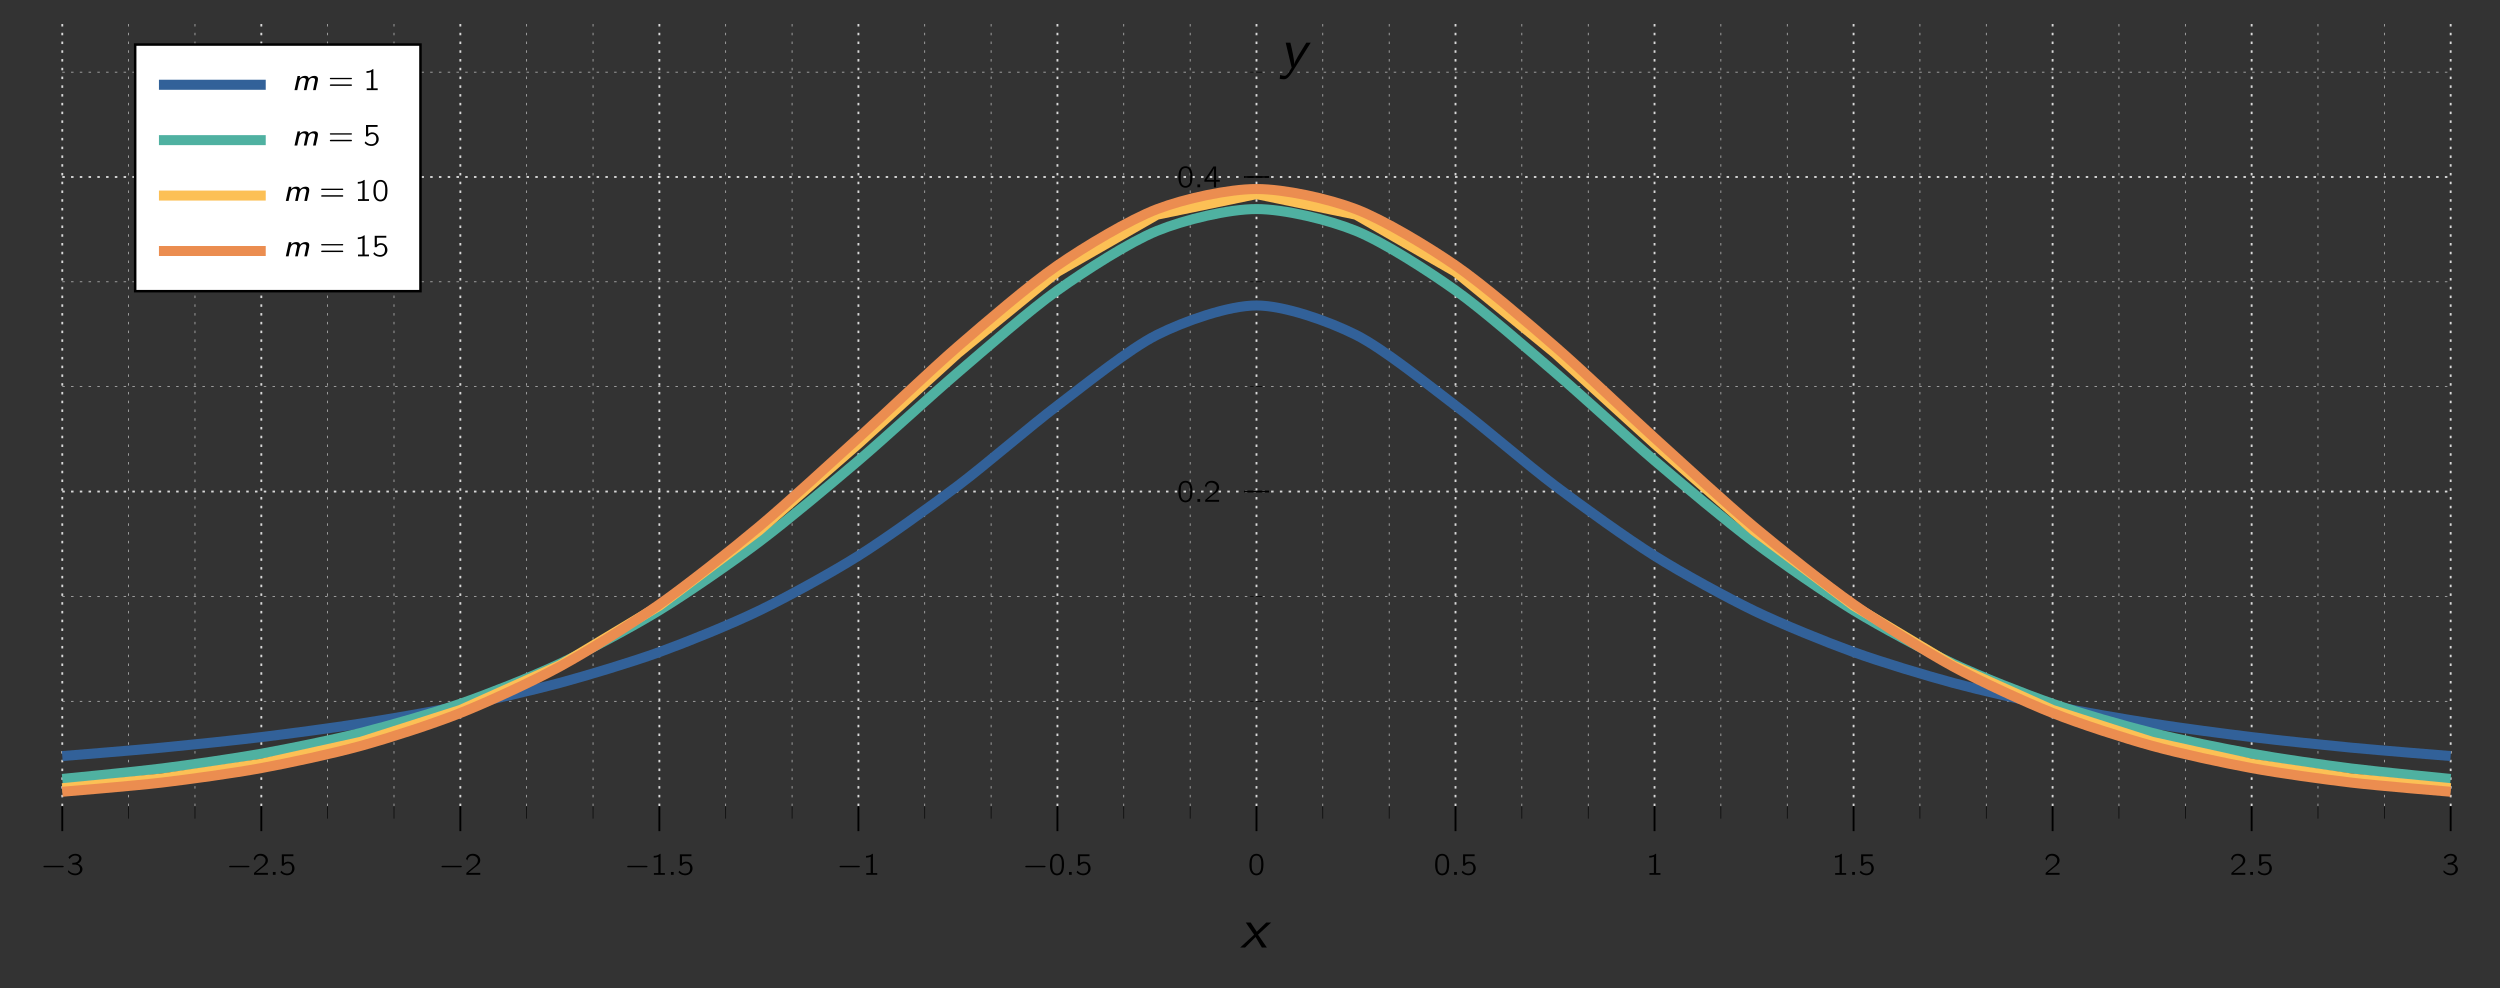 <?xml version="1.0" encoding="UTF-8"?>
<svg xmlns="http://www.w3.org/2000/svg" xmlns:xlink="http://www.w3.org/1999/xlink" width="398.137" height="157.373" viewBox="0 0 398.137 157.373">
<rect x="0" y="0" width="398.137" height="157.373" fill="#333333" stroke="none"/>
<defs>
<g>
<g id="glyph-0-0">
<path d="M 0.531 -1.422 C 0.422 -1.391 0.406 -1.234 0.516 -1.203 C 0.547 -1.203 0.578 -1.203 0.609 -1.203 L 3.422 -1.203 C 3.484 -1.203 3.578 -1.188 3.641 -1.234 C 3.703 -1.297 3.672 -1.406 3.578 -1.422 C 3.516 -1.438 3.453 -1.438 3.391 -1.438 L 0.625 -1.438 C 0.594 -1.438 0.562 -1.438 0.531 -1.422 Z M 0.531 -1.422 "/>
</g>
<g id="glyph-1-0">
<path d="M 0.484 -2.531 L 0.5 -2.531 C 0.703 -2.875 1.078 -3.109 1.484 -3.062 C 1.781 -3.047 2.047 -2.891 2.016 -2.531 C 1.969 -2.266 1.75 -2.047 1.484 -1.969 C 1.328 -1.922 1.094 -1.906 0.922 -1.906 L 0.922 -1.625 L 1.25 -1.625 C 1.328 -1.625 1.391 -1.625 1.453 -1.625 C 1.641 -1.609 1.812 -1.547 1.953 -1.422 C 2.172 -1.203 2.219 -0.828 2.078 -0.562 C 2.016 -0.453 1.922 -0.375 1.828 -0.312 C 1.562 -0.156 1.234 -0.188 0.969 -0.281 C 0.766 -0.328 0.594 -0.438 0.438 -0.578 C 0.391 -0.625 0.344 -0.688 0.281 -0.734 C 0.266 -0.672 0.25 -0.609 0.25 -0.547 C 0.234 -0.484 0.219 -0.453 0.281 -0.406 L 0.375 -0.312 C 0.516 -0.188 0.688 -0.078 0.859 -0.016 C 1.25 0.125 1.703 0.125 2.062 -0.109 C 2.422 -0.328 2.672 -0.781 2.469 -1.219 C 2.344 -1.5 2.094 -1.672 1.766 -1.766 C 1.953 -1.859 2.094 -1.938 2.219 -2.109 C 2.312 -2.25 2.422 -2.484 2.375 -2.719 C 2.328 -2.969 2.125 -3.156 1.906 -3.25 C 1.578 -3.391 1.188 -3.375 0.859 -3.234 C 0.703 -3.156 0.547 -3.062 0.422 -2.922 C 0.406 -2.906 0.312 -2.812 0.312 -2.766 C 0.328 -2.75 0.453 -2.594 0.484 -2.531 Z M 0.484 -2.531 "/>
</g>
<g id="glyph-1-1">
<path d="M 0.438 -2.281 C 0.516 -2.578 0.656 -2.891 0.953 -3 C 1.078 -3.047 1.203 -3.062 1.328 -3.047 C 1.578 -3.031 1.844 -2.922 2 -2.703 C 2.109 -2.562 2.141 -2.375 2.109 -2.203 C 2.047 -1.719 1.625 -1.422 1.281 -1.156 C 1 -0.938 0.422 -0.422 0.422 -0.422 L 0.328 -0.344 C 0.281 -0.297 0.281 -0.297 0.281 -0.188 L 0.281 0 L 2.5 0 L 2.5 -0.312 L 0.594 -0.312 C 0.797 -0.484 1.359 -0.953 1.531 -1.078 C 1.844 -1.312 2.188 -1.547 2.391 -1.891 C 2.609 -2.281 2.469 -2.812 2.125 -3.078 C 1.75 -3.406 1.047 -3.453 0.625 -3.141 C 0.469 -3.031 0.359 -2.844 0.281 -2.672 C 0.266 -2.625 0.234 -2.578 0.234 -2.547 C 0.25 -2.516 0.281 -2.484 0.297 -2.469 C 0.344 -2.406 0.391 -2.344 0.438 -2.281 Z M 0.438 -2.281 "/>
</g>
<g id="glyph-1-2">
<path d="M 0.469 -3.266 L 0.469 -1.453 L 0.688 -1.453 C 0.719 -1.453 0.75 -1.453 0.781 -1.453 C 0.812 -1.469 0.828 -1.516 0.844 -1.531 C 0.875 -1.578 0.906 -1.625 0.953 -1.656 C 1.172 -1.828 1.5 -1.875 1.75 -1.766 C 2.031 -1.625 2.109 -1.312 2.109 -1.031 C 2.109 -0.859 2.078 -0.672 1.984 -0.516 C 1.797 -0.219 1.375 -0.156 1.047 -0.234 C 0.766 -0.297 0.562 -0.469 0.406 -0.656 C 0.391 -0.641 0.25 -0.438 0.25 -0.406 C 0.25 -0.391 0.266 -0.375 0.281 -0.359 C 0.438 -0.203 0.609 -0.078 0.859 0 C 1.312 0.156 1.844 0.078 2.188 -0.281 C 2.344 -0.438 2.453 -0.656 2.484 -0.875 C 2.562 -1.5 2.109 -2.156 1.344 -2.094 C 1.125 -2.062 0.984 -1.984 0.812 -1.859 L 0.812 -2.969 L 2.312 -2.969 L 2.312 -3.266 Z M 0.469 -3.266 "/>
</g>
<g id="glyph-1-3">
<path d="M 0.547 -3.016 L 0.547 -2.734 C 0.797 -2.734 1.047 -2.781 1.281 -2.875 L 1.281 -0.281 L 0.578 -0.281 L 0.578 0 L 2.328 0 L 2.328 -0.281 L 1.641 -0.281 L 1.641 -3.344 C 1.609 -3.344 1.562 -3.359 1.547 -3.344 C 1.5 -3.328 1.469 -3.297 1.438 -3.266 C 1.234 -3.094 0.875 -3.016 0.547 -3.016 Z M 0.547 -3.016 "/>
</g>
<g id="glyph-1-4">
<path d="M 1.312 -3.344 C 1.188 -3.328 1.078 -3.312 0.969 -3.266 C 0.453 -3.062 0.266 -2.391 0.266 -1.719 C 0.266 -1.609 0.266 -1.516 0.266 -1.406 C 0.281 -0.953 0.391 -0.5 0.656 -0.219 C 0.875 0.016 1.203 0.109 1.5 0.078 C 1.688 0.062 1.844 -0.016 1.984 -0.094 C 2.406 -0.406 2.5 -1.016 2.5 -1.688 C 2.5 -2.234 2.406 -2.719 2.141 -3.031 C 1.938 -3.25 1.609 -3.375 1.312 -3.344 Z M 1.734 -2.984 C 1.781 -2.953 1.828 -2.922 1.875 -2.875 C 2.062 -2.688 2.125 -2.328 2.141 -2 C 2.141 -1.938 2.141 -1.875 2.141 -1.797 L 2.141 -1.547 C 2.141 -1.109 2.094 -0.703 1.906 -0.453 C 1.656 -0.125 1.125 -0.109 0.875 -0.438 C 0.812 -0.516 0.766 -0.594 0.734 -0.672 C 0.641 -0.922 0.625 -1.25 0.625 -1.562 L 0.625 -1.812 C 0.625 -1.891 0.641 -1.938 0.641 -2.016 C 0.641 -2.406 0.734 -2.797 1 -2.953 C 1.188 -3.078 1.5 -3.109 1.734 -2.984 Z M 1.734 -2.984 "/>
</g>
<g id="glyph-1-5">
<path d="M 0.156 -0.875 L 1.672 -0.875 L 1.672 0 L 2.016 0 L 2.016 -0.875 L 2.609 -0.875 L 2.609 -1.172 L 2.016 -1.172 L 2.016 -3.312 L 1.734 -3.312 C 1.688 -3.312 1.641 -3.328 1.609 -3.312 C 1.578 -3.281 1.5 -3.156 1.484 -3.141 L 1.203 -2.703 C 1.078 -2.531 0.266 -1.344 0.203 -1.25 C 0.156 -1.188 0.156 -1.172 0.156 -1.078 Z M 1.688 -3 L 1.688 -1.172 L 0.516 -1.172 L 1.266 -2.281 C 1.406 -2.516 1.562 -2.734 1.688 -3 Z M 1.688 -3 "/>
</g>
<g id="glyph-1-6">
<path d="M 0.312 -1.906 C 0.266 -1.844 0.312 -1.75 0.391 -1.734 C 0.406 -1.719 0.453 -1.734 0.484 -1.734 L 3.656 -1.734 C 3.703 -1.734 3.75 -1.734 3.781 -1.766 C 3.844 -1.828 3.812 -1.938 3.719 -1.953 C 3.656 -1.969 3.562 -1.953 3.5 -1.953 L 0.484 -1.953 C 0.406 -1.953 0.359 -1.969 0.312 -1.906 Z M 0.312 -0.844 C 0.266 -0.781 0.312 -0.688 0.391 -0.672 C 0.406 -0.672 0.453 -0.672 0.484 -0.672 L 3.656 -0.672 C 3.703 -0.672 3.75 -0.672 3.781 -0.703 C 3.844 -0.766 3.812 -0.891 3.719 -0.906 C 3.656 -0.906 3.562 -0.906 3.5 -0.906 L 0.469 -0.906 C 0.406 -0.906 0.344 -0.906 0.312 -0.844 Z M 0.312 -0.844 "/>
</g>
<g id="glyph-2-0">
<path d="M 0.953 0 L 0.953 -0.453 L 0.516 -0.453 L 0.516 0 Z M 0.953 0 "/>
</g>
<g id="glyph-3-0">
<path d="M 4.25 0 L 2.844 -2.047 L 4.938 -3.984 L 4.156 -3.984 L 2.641 -2.516 L 1.672 -3.984 L 0.891 -3.984 L 2.219 -2.047 L 0 0 L 0.781 0 L 2.453 -1.672 L 3.453 0 Z M 4.25 0 "/>
</g>
<g id="glyph-3-1">
<path d="M 4.953 -3.984 L 4.25 -3.984 C 3.234 -2.344 2.469 -1.156 2.312 -0.531 C 2.359 -0.938 2.172 -1.859 2.125 -2.125 C 1.953 -3.047 1.859 -3.344 1.719 -3.984 L 0.969 -3.984 L 1.922 0 L 1.422 0.797 C 1.078 1.297 0.906 1.297 0.781 1.297 C 0.641 1.297 0.328 1.266 0.094 1.141 L 0.016 1.766 C 0.031 1.781 0.344 1.844 0.656 1.844 C 0.891 1.844 1.281 1.844 1.969 0.766 Z M 4.953 -3.984 "/>
</g>
<g id="glyph-4-0">
<path d="M 3.781 0 L 4.109 -1.469 C 4.188 -1.859 4.156 -2.266 3.531 -2.266 C 3.125 -2.266 2.812 -2.016 2.656 -1.859 C 2.641 -2 2.562 -2.266 2.062 -2.266 C 1.781 -2.266 1.484 -2.141 1.219 -1.891 L 1.297 -2.25 L 0.891 -2.25 L 0.406 0 L 0.844 0 L 1.109 -1.219 C 1.172 -1.547 1.391 -1.938 1.781 -1.938 C 2.297 -1.938 2.219 -1.578 2.188 -1.438 L 1.891 0 L 2.312 0 L 2.578 -1.219 C 2.641 -1.547 2.859 -1.938 3.25 -1.938 C 3.766 -1.938 3.688 -1.578 3.656 -1.438 L 3.359 0 Z M 3.781 0 "/>
</g>
</g>
<clipPath id="clip-0">
<path clip-rule="nonzero" d="M 0 26 L 398.137 26 L 398.137 143 L 0 143 Z M 0 26 "/>
</clipPath>
<clipPath id="clip-1">
<path clip-rule="nonzero" d="M 0 10 L 398.137 10 L 398.137 147 L 0 147 Z M 0 10 "/>
</clipPath>
<clipPath id="clip-2">
<path clip-rule="nonzero" d="M 0 8 L 398.137 8 L 398.137 149 L 0 149 Z M 0 8 "/>
</clipPath>
<clipPath id="clip-3">
<path clip-rule="nonzero" d="M 0 7 L 398.137 7 L 398.137 149 L 0 149 Z M 0 7 "/>
</clipPath>
</defs>
<path fill="none" stroke-width="0.1" stroke-linecap="butt" stroke-linejoin="miter" stroke="rgb(84.999%, 84.999%, 84.999%)" stroke-opacity="1" stroke-dasharray="0.399 0.996" stroke-miterlimit="10" d="M 10.565 0 L 10.565 125.242 M 21.132 0 L 21.132 125.242 M 42.261 0 L 42.261 125.242 M 52.827 0 L 52.827 125.242 M 73.96 0 L 73.96 125.242 M 84.526 0 L 84.526 125.242 M 105.655 0 L 105.655 125.242 M 116.222 0 L 116.222 125.242 M 137.354 0 L 137.354 125.242 M 147.917 0 L 147.917 125.242 M 169.05 0 L 169.05 125.242 M 179.616 0 L 179.616 125.242 M 200.745 0 L 200.745 125.242 M 211.311 0 L 211.311 125.242 M 232.444 0 L 232.444 125.242 M 243.011 0 L 243.011 125.242 M 264.14 0 L 264.14 125.242 M 274.706 0 L 274.706 125.242 M 295.839 0 L 295.839 125.242 M 306.401 0 L 306.401 125.242 M 327.534 0 L 327.534 125.242 M 338.101 0 L 338.101 125.242 M 359.229 0 L 359.229 125.242 M 369.796 0 L 369.796 125.242 " transform="matrix(1, 0, 0, -1, 9.919, 128.379)"/>
<path fill="none" stroke-width="0.299" stroke-linecap="butt" stroke-linejoin="miter" stroke="rgb(84.999%, 84.999%, 84.999%)" stroke-opacity="1" stroke-dasharray="0.399 0.996" stroke-miterlimit="10" d="M -0.001 0 L -0.001 125.242 M 31.698 0 L 31.698 125.242 M 63.394 0 L 63.394 125.242 M 95.089 0 L 95.089 125.242 M 126.788 0 L 126.788 125.242 M 158.483 0 L 158.483 125.242 M 190.183 0 L 190.183 125.242 M 221.878 0 L 221.878 125.242 M 253.573 0 L 253.573 125.242 M 285.272 0 L 285.272 125.242 M 316.968 0 L 316.968 125.242 M 348.667 0 L 348.667 125.242 M 380.362 0 L 380.362 125.242 " transform="matrix(1, 0, 0, -1, 9.919, 128.379)"/>
<path fill="none" stroke-width="0.1" stroke-linecap="butt" stroke-linejoin="miter" stroke="rgb(84.999%, 84.999%, 84.999%)" stroke-opacity="1" stroke-dasharray="0.399 0.996" stroke-miterlimit="10" d="M -0.001 16.699 L 380.362 16.699 M -0.001 33.399 L 380.362 33.399 M -0.001 66.797 L 380.362 66.797 M -0.001 83.496 L 380.362 83.496 M -0.001 116.891 L 380.362 116.891 " transform="matrix(1, 0, 0, -1, 9.919, 128.379)"/>
<path fill="none" stroke-width="0.299" stroke-linecap="butt" stroke-linejoin="miter" stroke="rgb(84.999%, 84.999%, 84.999%)" stroke-opacity="1" stroke-dasharray="0.399 0.996" stroke-miterlimit="10" d="M -0.001 50.098 L 380.362 50.098 M -0.001 100.192 L 380.362 100.192 " transform="matrix(1, 0, 0, -1, 9.919, 128.379)"/>
<path fill="none" stroke-width="0.1" stroke-linecap="butt" stroke-linejoin="miter" stroke="rgb(0%, 0%, 0%)" stroke-opacity="1" stroke-miterlimit="10" d="M 10.565 -1.992 L 10.565 0 M 21.132 -1.992 L 21.132 0 M 42.261 -1.992 L 42.261 0 M 52.827 -1.992 L 52.827 0 M 73.96 -1.992 L 73.96 0 M 84.526 -1.992 L 84.526 0 M 105.655 -1.992 L 105.655 0 M 116.222 -1.992 L 116.222 0 M 137.354 -1.992 L 137.354 0 M 147.917 -1.992 L 147.917 0 M 169.05 -1.992 L 169.05 0 M 179.616 -1.992 L 179.616 0 M 200.745 -1.992 L 200.745 0 M 211.311 -1.992 L 211.311 0 M 232.444 -1.992 L 232.444 0 M 243.011 -1.992 L 243.011 0 M 264.14 -1.992 L 264.14 0 M 274.706 -1.992 L 274.706 0 M 295.839 -1.992 L 295.839 0 M 306.401 -1.992 L 306.401 0 M 327.534 -1.992 L 327.534 0 M 338.101 -1.992 L 338.101 0 M 359.229 -1.992 L 359.229 0 M 369.796 -1.992 L 369.796 0 " transform="matrix(1, 0, 0, -1, 9.919, 128.379)"/>
<path fill="none" stroke-width="0.299" stroke-linecap="butt" stroke-linejoin="miter" stroke="rgb(0%, 0%, 0%)" stroke-opacity="1" stroke-miterlimit="10" d="M -0.001 -3.984 L -0.001 0 M 31.698 -3.984 L 31.698 0 M 63.394 -3.984 L 63.394 0 M 95.089 -3.984 L 95.089 0 M 126.788 -3.984 L 126.788 0 M 158.483 -3.984 L 158.483 0 M 190.183 -3.984 L 190.183 0 M 221.878 -3.984 L 221.878 0 M 253.573 -3.984 L 253.573 0 M 285.272 -3.984 L 285.272 0 M 316.968 -3.984 L 316.968 0 M 348.667 -3.984 L 348.667 0 M 380.362 -3.984 L 380.362 0 " transform="matrix(1, 0, 0, -1, 9.919, 128.379)"/>
<path fill="none" stroke-width="0.1" stroke-linecap="butt" stroke-linejoin="miter" stroke="rgb(0%, 0%, 0%)" stroke-opacity="1" stroke-miterlimit="10" d="M 189.186 16.699 L 191.179 16.699 M 189.186 33.399 L 191.179 33.399 M 189.186 66.797 L 191.179 66.797 M 189.186 83.496 L 191.179 83.496 M 189.186 116.891 L 191.179 116.891 " transform="matrix(1, 0, 0, -1, 9.919, 128.379)"/>
<path fill="none" stroke-width="0.299" stroke-linecap="butt" stroke-linejoin="miter" stroke="rgb(0%, 0%, 0%)" stroke-opacity="1" stroke-miterlimit="10" d="M 188.19 50.098 L 192.175 50.098 M 188.19 100.192 L 192.175 100.192 " transform="matrix(1, 0, 0, -1, 9.919, 128.379)"/>
<g fill="rgb(0%, 0%, 0%)" fill-opacity="1">
<use xlink:href="#glyph-0-0" x="6.475" y="139.319"/>
</g>
<g fill="rgb(0%, 0%, 0%)" fill-opacity="1">
<use xlink:href="#glyph-1-0" x="10.592" y="139.319"/>
</g>
<g fill="rgb(0%, 0%, 0%)" fill-opacity="1">
<use xlink:href="#glyph-0-0" x="36.051" y="139.319"/>
</g>
<g fill="rgb(0%, 0%, 0%)" fill-opacity="1">
<use xlink:href="#glyph-1-1" x="40.168" y="139.319"/>
</g>
<g fill="rgb(0%, 0%, 0%)" fill-opacity="1">
<use xlink:href="#glyph-2-0" x="42.939" y="139.319"/>
</g>
<g fill="rgb(0%, 0%, 0%)" fill-opacity="1">
<use xlink:href="#glyph-1-2" x="44.409" y="139.319"/>
</g>
<g fill="rgb(0%, 0%, 0%)" fill-opacity="1">
<use xlink:href="#glyph-0-0" x="69.868" y="139.319"/>
</g>
<g fill="rgb(0%, 0%, 0%)" fill-opacity="1">
<use xlink:href="#glyph-1-1" x="73.985" y="139.319"/>
</g>
<g fill="rgb(0%, 0%, 0%)" fill-opacity="1">
<use xlink:href="#glyph-0-0" x="99.444" y="139.319"/>
</g>
<g fill="rgb(0%, 0%, 0%)" fill-opacity="1">
<use xlink:href="#glyph-1-3" x="103.561" y="139.319"/>
</g>
<g fill="rgb(0%, 0%, 0%)" fill-opacity="1">
<use xlink:href="#glyph-2-0" x="106.332" y="139.319"/>
</g>
<g fill="rgb(0%, 0%, 0%)" fill-opacity="1">
<use xlink:href="#glyph-1-2" x="107.802" y="139.319"/>
</g>
<g fill="rgb(0%, 0%, 0%)" fill-opacity="1">
<use xlink:href="#glyph-0-0" x="133.261" y="139.319"/>
</g>
<g fill="rgb(0%, 0%, 0%)" fill-opacity="1">
<use xlink:href="#glyph-1-3" x="137.378" y="139.319"/>
</g>
<g fill="rgb(0%, 0%, 0%)" fill-opacity="1">
<use xlink:href="#glyph-0-0" x="162.837" y="139.319"/>
</g>
<g fill="rgb(0%, 0%, 0%)" fill-opacity="1">
<use xlink:href="#glyph-1-4" x="166.954" y="139.319"/>
</g>
<g fill="rgb(0%, 0%, 0%)" fill-opacity="1">
<use xlink:href="#glyph-2-0" x="169.725" y="139.319"/>
</g>
<g fill="rgb(0%, 0%, 0%)" fill-opacity="1">
<use xlink:href="#glyph-1-2" x="171.195" y="139.319"/>
</g>
<g fill="rgb(0%, 0%, 0%)" fill-opacity="1">
<use xlink:href="#glyph-1-4" x="198.712" y="139.319"/>
</g>
<g fill="rgb(0%, 0%, 0%)" fill-opacity="1">
<use xlink:href="#glyph-1-4" x="228.288" y="139.319"/>
</g>
<g fill="rgb(0%, 0%, 0%)" fill-opacity="1">
<use xlink:href="#glyph-2-0" x="231.059" y="139.319"/>
</g>
<g fill="rgb(0%, 0%, 0%)" fill-opacity="1">
<use xlink:href="#glyph-1-2" x="232.529" y="139.319"/>
</g>
<g fill="rgb(0%, 0%, 0%)" fill-opacity="1">
<use xlink:href="#glyph-1-3" x="262.105" y="139.319"/>
</g>
<g fill="rgb(0%, 0%, 0%)" fill-opacity="1">
<use xlink:href="#glyph-1-3" x="291.681" y="139.319"/>
</g>
<g fill="rgb(0%, 0%, 0%)" fill-opacity="1">
<use xlink:href="#glyph-2-0" x="294.452" y="139.319"/>
</g>
<g fill="rgb(0%, 0%, 0%)" fill-opacity="1">
<use xlink:href="#glyph-1-2" x="295.922" y="139.319"/>
</g>
<g fill="rgb(0%, 0%, 0%)" fill-opacity="1">
<use xlink:href="#glyph-1-1" x="325.498" y="139.319"/>
</g>
<g fill="rgb(0%, 0%, 0%)" fill-opacity="1">
<use xlink:href="#glyph-1-1" x="355.074" y="139.319"/>
</g>
<g fill="rgb(0%, 0%, 0%)" fill-opacity="1">
<use xlink:href="#glyph-2-0" x="357.845" y="139.319"/>
</g>
<g fill="rgb(0%, 0%, 0%)" fill-opacity="1">
<use xlink:href="#glyph-1-2" x="359.315" y="139.319"/>
</g>
<g fill="rgb(0%, 0%, 0%)" fill-opacity="1">
<use xlink:href="#glyph-1-0" x="388.891" y="139.319"/>
</g>
<g fill="rgb(0%, 0%, 0%)" fill-opacity="1">
<use xlink:href="#glyph-1-4" x="187.408" y="79.917"/>
</g>
<g fill="rgb(0%, 0%, 0%)" fill-opacity="1">
<use xlink:href="#glyph-2-0" x="190.178" y="79.917"/>
</g>
<g fill="rgb(0%, 0%, 0%)" fill-opacity="1">
<use xlink:href="#glyph-1-1" x="191.649" y="79.917"/>
</g>
<g fill="rgb(0%, 0%, 0%)" fill-opacity="1">
<use xlink:href="#glyph-1-4" x="187.408" y="29.821"/>
</g>
<g fill="rgb(0%, 0%, 0%)" fill-opacity="1">
<use xlink:href="#glyph-2-0" x="190.178" y="29.821"/>
</g>
<g fill="rgb(0%, 0%, 0%)" fill-opacity="1">
<use xlink:href="#glyph-1-5" x="191.649" y="29.821"/>
</g>
<g clip-path="url(#clip-0)">
<path fill="none" stroke-width="1.594" stroke-linecap="butt" stroke-linejoin="miter" stroke="rgb(19.608%, 38.039%, 59.999%)" stroke-opacity="1" stroke-miterlimit="10" d="M -0.001 7.973 C -0.001 7.973 11.452 8.891 15.847 9.313 C 20.245 9.731 27.3 10.465 31.698 10.996 C 36.093 11.531 43.147 12.465 47.546 13.152 C 51.944 13.84 58.995 15.047 63.394 15.945 C 67.792 16.844 74.843 18.434 79.241 19.625 C 83.64 20.817 90.69 22.938 95.089 24.531 C 99.487 26.125 106.542 28.988 110.936 31.113 C 115.335 33.242 122.39 37.102 126.788 39.867 C 131.183 42.629 138.237 47.711 142.636 51.027 C 147.034 54.348 154.085 60.453 158.483 63.785 C 162.882 67.117 169.933 72.828 174.331 75.043 C 178.729 77.254 185.78 79.731 190.179 79.731 C 194.577 79.731 201.628 77.254 206.026 75.043 C 210.425 72.828 217.479 67.117 221.874 63.785 C 226.272 60.453 233.327 54.348 237.726 51.027 C 242.12 47.711 249.175 42.629 253.573 39.867 C 257.972 37.102 265.022 33.242 269.421 31.113 C 273.819 28.988 280.87 26.125 285.269 24.531 C 289.667 22.938 296.718 20.817 301.116 19.625 C 305.515 18.434 312.569 16.844 316.964 15.945 C 321.362 15.047 328.417 13.84 332.815 13.152 C 337.21 12.465 344.265 11.531 348.663 10.996 C 353.061 10.465 360.112 9.731 364.511 9.313 C 368.909 8.891 380.358 7.973 380.358 7.973 " transform="matrix(1, 0, 0, -1, 9.919, 128.379)"/>
</g>
<g clip-path="url(#clip-1)">
<path fill="none" stroke-width="1.594" stroke-linecap="butt" stroke-linejoin="miter" stroke="rgb(30.98%, 69.411%, 63.135%)" stroke-opacity="1" stroke-miterlimit="10" d="M -0.001 4.332 C -0.001 4.332 11.452 5.438 15.847 5.996 C 20.245 6.551 27.3 7.563 31.698 8.348 C 36.093 9.133 43.147 10.563 47.546 11.664 C 51.944 12.77 58.995 14.777 63.394 16.305 C 67.792 17.832 74.843 20.613 79.241 22.68 C 83.64 24.742 90.69 28.5 95.089 31.192 C 99.487 33.879 106.542 38.746 110.936 42.055 C 115.335 45.363 122.39 51.281 126.788 55.027 C 131.183 58.774 138.237 65.297 142.636 69.059 C 147.034 72.82 154.085 79.008 158.483 82.137 C 162.882 85.266 169.933 89.809 174.331 91.606 C 178.729 93.402 185.78 95.086 190.179 95.086 C 194.577 95.086 201.628 93.402 206.026 91.606 C 210.425 89.809 217.479 85.266 221.874 82.137 C 226.272 79.008 233.327 72.82 237.726 69.059 C 242.12 65.297 249.175 58.774 253.573 55.027 C 257.972 51.281 265.022 45.363 269.421 42.055 C 273.819 38.746 280.87 33.879 285.269 31.192 C 289.667 28.5 296.718 24.742 301.116 22.68 C 305.515 20.613 312.569 17.832 316.964 16.305 C 321.362 14.777 328.417 12.77 332.815 11.664 C 337.21 10.563 344.265 9.133 348.663 8.348 C 353.061 7.563 360.112 6.551 364.511 5.996 C 368.909 5.438 380.358 4.332 380.358 4.332 " transform="matrix(1, 0, 0, -1, 9.919, 128.379)"/>
</g>
<g clip-path="url(#clip-2)">
<path fill="none" stroke-width="1.594" stroke-linecap="butt" stroke-linejoin="miter" stroke="rgb(98.824%, 75.293%, 33.333%)" stroke-opacity="1" stroke-miterlimit="10" d="M -0.001 2.856 L 15.847 4.402 L 31.698 6.746 L 47.546 10.242 L 63.394 15.316 L 79.241 22.422 L 95.089 31.922 L 110.936 43.859 L 126.788 57.703 L 142.636 72.133 L 158.483 85.09 L 174.331 94.184 L 190.179 97.465 L 206.026 94.184 L 221.874 85.09 L 237.726 72.133 L 253.573 57.703 L 269.421 43.859 L 285.269 31.922 L 301.116 22.422 L 316.964 15.316 L 332.815 10.242 L 348.663 6.746 L 364.511 4.402 L 380.358 2.856 " transform="matrix(1, 0, 0, -1, 9.919, 128.379)"/>
</g>
<g clip-path="url(#clip-3)">
<path fill="none" stroke-width="1.594" stroke-linecap="butt" stroke-linejoin="miter" stroke="rgb(92.157%, 55.292%, 31.374%)" stroke-opacity="1" stroke-miterlimit="10" d="M -0.001 2.289 C -0.001 2.289 11.452 3.227 15.847 3.75 C 20.245 4.274 27.3 5.246 31.698 6.059 C 36.093 6.867 43.147 8.379 47.546 9.598 C 51.944 10.813 58.995 13.078 63.394 14.832 C 67.792 16.582 74.843 19.832 79.241 22.231 C 83.64 24.633 90.69 29.039 95.089 32.129 C 99.487 35.215 106.542 40.801 110.936 44.481 C 115.335 48.16 122.39 54.66 126.788 58.645 C 131.183 62.629 138.237 69.399 142.636 73.207 C 147.034 77.016 154.085 83.074 158.483 86.106 C 162.882 89.137 169.933 93.375 174.331 95.063 C 178.729 96.75 185.78 98.277 190.179 98.277 C 194.577 98.277 201.628 96.75 206.026 95.063 C 210.425 93.375 217.479 89.137 221.874 86.106 C 226.272 83.074 233.327 77.016 237.726 73.207 C 242.12 69.399 249.175 62.629 253.573 58.645 C 257.972 54.66 265.022 48.16 269.421 44.481 C 273.819 40.801 280.87 35.215 285.269 32.129 C 289.667 29.039 296.718 24.633 301.116 22.231 C 305.515 19.832 312.569 16.582 316.964 14.832 C 321.362 13.078 328.417 10.813 332.815 9.598 C 337.21 8.379 344.265 6.867 348.663 6.059 C 353.061 5.246 360.112 4.274 364.511 3.75 C 368.909 3.227 380.358 2.289 380.358 2.289 " transform="matrix(1, 0, 0, -1, 9.919, 128.379)"/>
</g>
<g fill="rgb(0%, 0%, 0%)" fill-opacity="1">
<use xlink:href="#glyph-3-0" x="197.505" y="150.898"/>
</g>
<g fill="rgb(0%, 0%, 0%)" fill-opacity="1">
<use xlink:href="#glyph-3-1" x="203.784" y="10.782"/>
</g>
<path fill-rule="nonzero" fill="rgb(100%, 100%, 100%)" fill-opacity="1" stroke-width="0.399" stroke-linecap="butt" stroke-linejoin="miter" stroke="rgb(0%, 0%, 0%)" stroke-opacity="1" stroke-miterlimit="10" d="M 11.608 82.008 L 57.042 82.008 L 57.042 121.285 L 11.608 121.285 Z M 11.608 82.008 " transform="matrix(1, 0, 0, -1, 9.919, 128.379)"/>
<path fill="none" stroke-width="1.594" stroke-linecap="butt" stroke-linejoin="miter" stroke="rgb(19.608%, 38.039%, 59.999%)" stroke-opacity="1" stroke-miterlimit="10" d="M -0.002 -0.001 C -0.002 -0.001 6.143 -0.001 8.502 -0.001 C 10.866 -0.001 17.006 -0.001 17.006 -0.001 " transform="matrix(1, 0, 0, -1, 25.314, 13.499)"/>
<g fill="rgb(0%, 0%, 0%)" fill-opacity="1">
<use xlink:href="#glyph-4-0" x="46.497" y="14.349"/>
</g>
<g fill="rgb(0%, 0%, 0%)" fill-opacity="1">
<use xlink:href="#glyph-1-6" x="52.235" y="14.349"/>
</g>
<g fill="rgb(0%, 0%, 0%)" fill-opacity="1">
<use xlink:href="#glyph-1-3" x="57.821" y="14.349"/>
</g>
<path fill="none" stroke-width="1.594" stroke-linecap="butt" stroke-linejoin="miter" stroke="rgb(30.98%, 69.411%, 63.135%)" stroke-opacity="1" stroke-miterlimit="10" d="M -0.002 0.002 C -0.002 0.002 6.143 0.002 8.502 0.002 C 10.866 0.002 17.006 0.002 17.006 0.002 " transform="matrix(1, 0, 0, -1, 25.314, 22.322)"/>
<g fill="rgb(0%, 0%, 0%)" fill-opacity="1">
<use xlink:href="#glyph-4-0" x="46.497" y="23.172"/>
</g>
<g fill="rgb(0%, 0%, 0%)" fill-opacity="1">
<use xlink:href="#glyph-1-6" x="52.235" y="23.172"/>
</g>
<g fill="rgb(0%, 0%, 0%)" fill-opacity="1">
<use xlink:href="#glyph-1-2" x="57.821" y="23.172"/>
</g>
<path fill="none" stroke-width="1.594" stroke-linecap="butt" stroke-linejoin="miter" stroke="rgb(98.824%, 75.293%, 33.333%)" stroke-opacity="1" stroke-miterlimit="10" d="M -0.002 0 L 17.006 0 " transform="matrix(1, 0, 0, -1, 25.314, 31.145)"/>
<g fill="rgb(0%, 0%, 0%)" fill-opacity="1">
<use xlink:href="#glyph-4-0" x="45.112" y="31.995"/>
</g>
<g fill="rgb(0%, 0%, 0%)" fill-opacity="1">
<use xlink:href="#glyph-1-6" x="50.849" y="31.995"/>
</g>
<g fill="rgb(0%, 0%, 0%)" fill-opacity="1">
<use xlink:href="#glyph-1-3" x="56.435" y="31.995"/>
<use xlink:href="#glyph-1-4" x="59.206" y="31.995"/>
</g>
<path fill="none" stroke-width="1.594" stroke-linecap="butt" stroke-linejoin="miter" stroke="rgb(92.157%, 55.292%, 31.374%)" stroke-opacity="1" stroke-miterlimit="10" d="M -0.002 -0.001 C -0.002 -0.001 6.143 -0.001 8.502 -0.001 C 10.866 -0.001 17.006 -0.001 17.006 -0.001 " transform="matrix(1, 0, 0, -1, 25.314, 39.968)"/>
<g fill="rgb(0%, 0%, 0%)" fill-opacity="1">
<use xlink:href="#glyph-4-0" x="45.112" y="40.818"/>
</g>
<g fill="rgb(0%, 0%, 0%)" fill-opacity="1">
<use xlink:href="#glyph-1-6" x="50.849" y="40.818"/>
</g>
<g fill="rgb(0%, 0%, 0%)" fill-opacity="1">
<use xlink:href="#glyph-1-3" x="56.435" y="40.818"/>
<use xlink:href="#glyph-1-2" x="59.206" y="40.818"/>
</g>
</svg>
